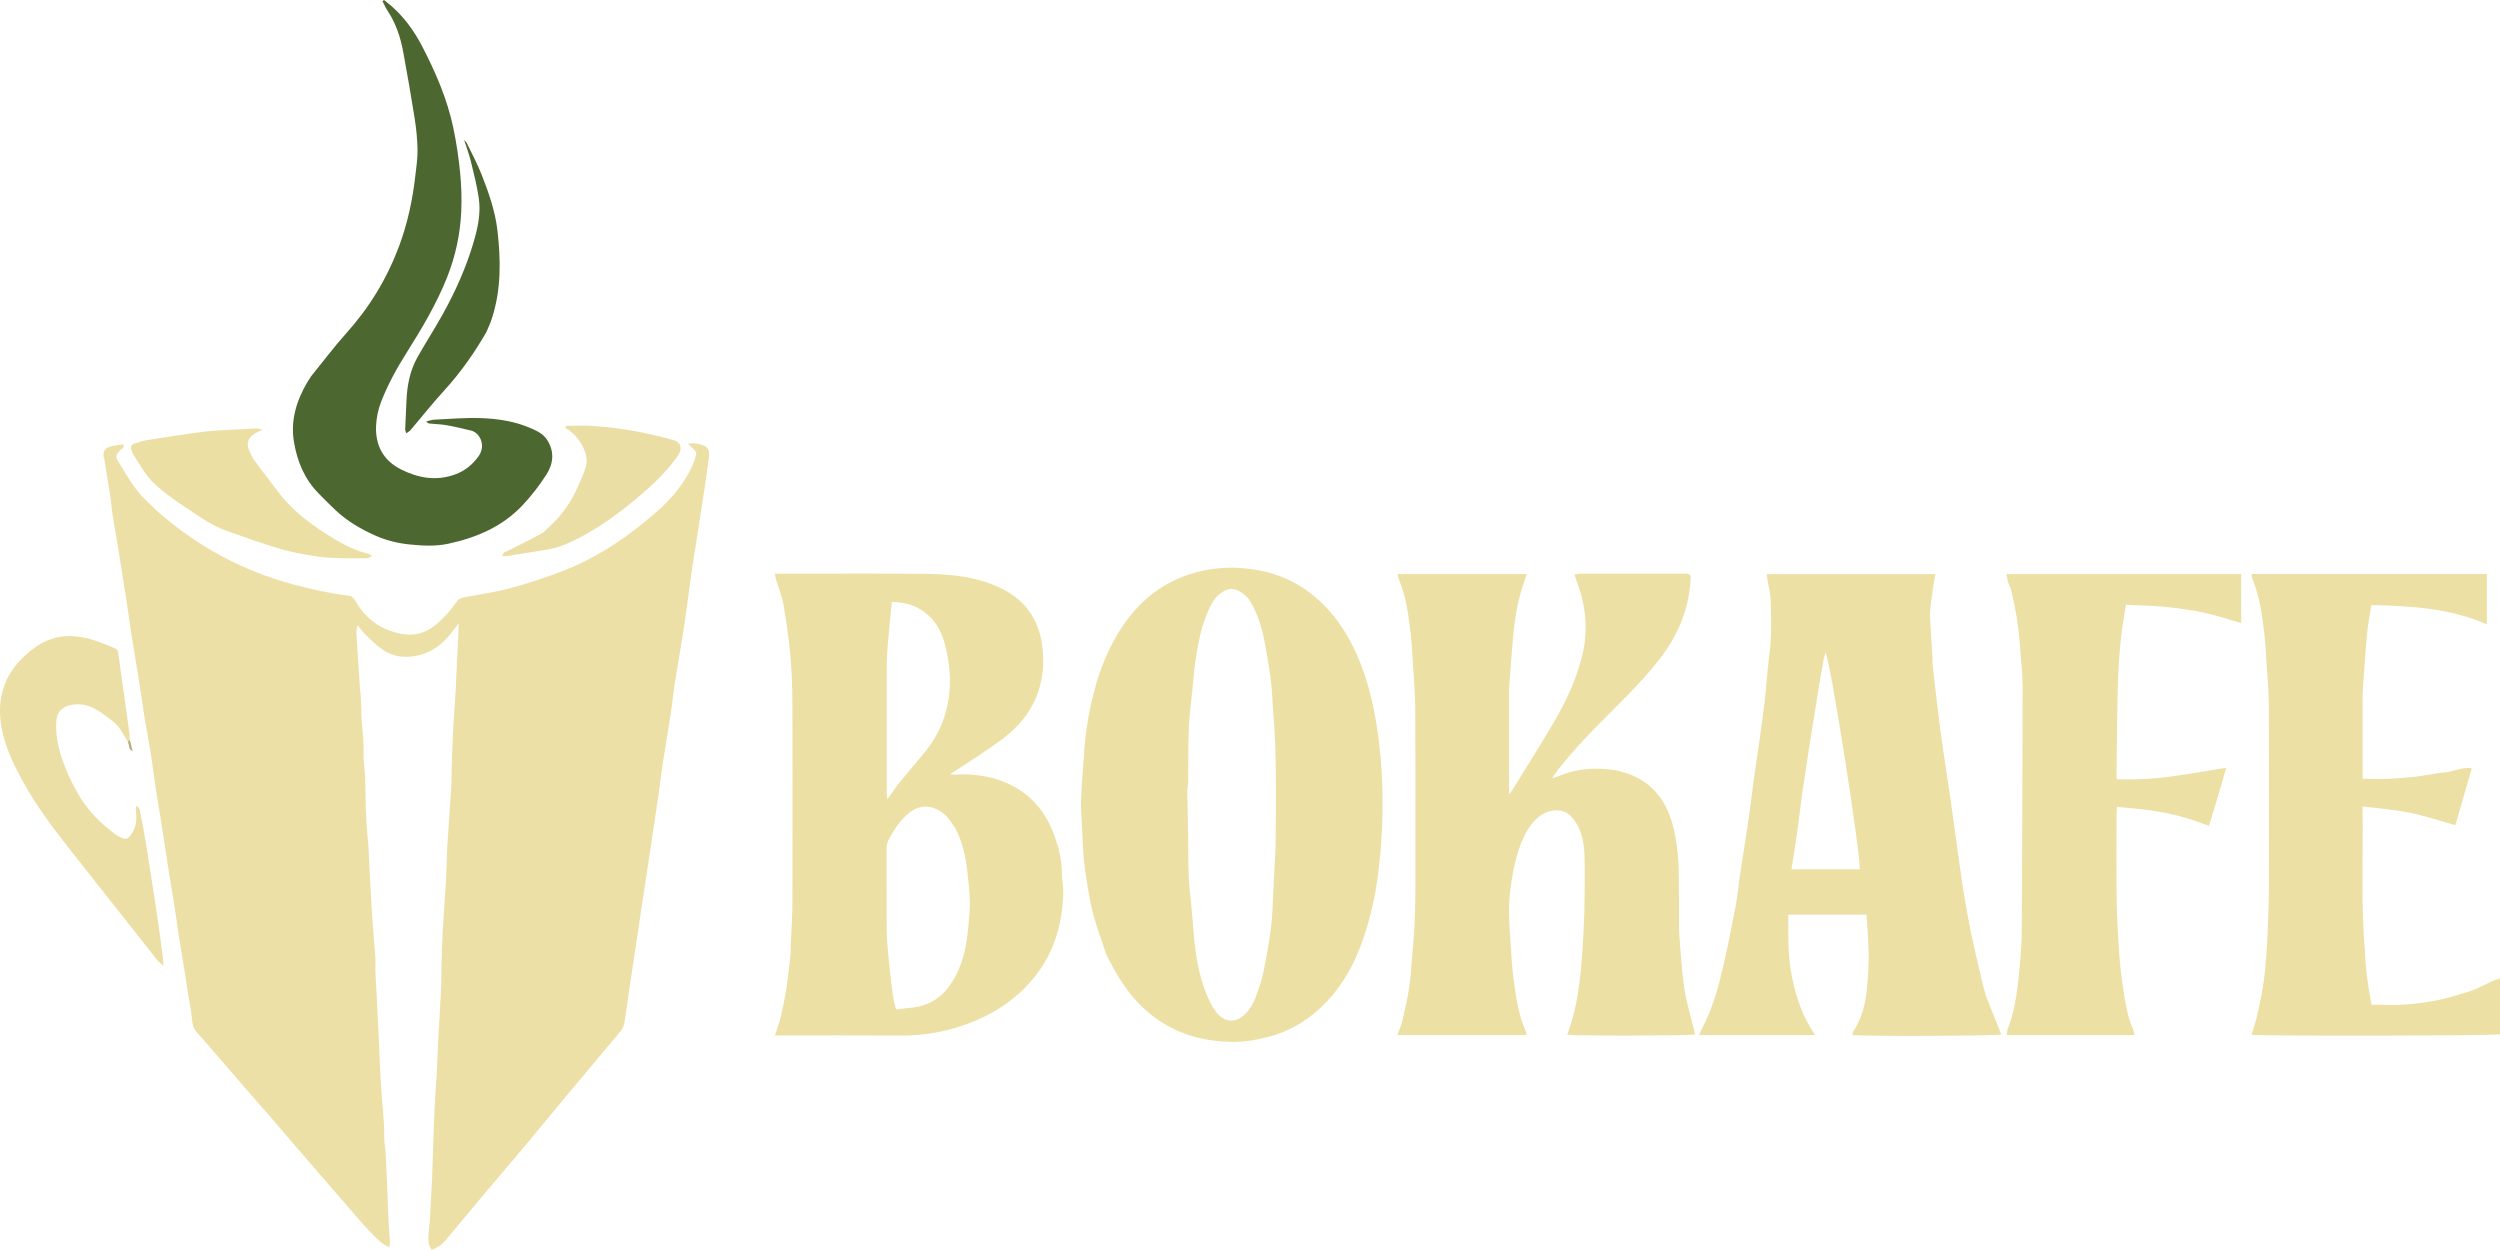 <svg width="190" height="95" viewBox="0 0 190 95" fill="none" xmlns="http://www.w3.org/2000/svg">
<path d="M27.356 52.317C27.494 53.239 27.421 54.123 27.506 55.003C27.575 55.709 27.656 56.437 27.629 57.15C27.606 57.788 27.721 58.406 27.748 59.032C27.779 59.852 27.775 60.671 27.802 61.491C27.825 62.143 27.875 62.792 27.921 63.441C27.932 63.638 27.974 63.835 27.986 64.033C28.04 65.012 28.078 65.99 28.132 66.969C28.193 68.108 28.259 69.25 28.335 70.388C28.389 71.177 28.478 71.966 28.528 72.755C28.555 73.127 28.52 73.507 28.535 73.878C28.57 74.683 28.624 75.487 28.662 76.295C28.708 77.179 28.75 78.067 28.789 78.951C28.827 79.82 28.858 80.692 28.904 81.561C28.931 82.119 28.973 82.677 29.012 83.234C29.069 84.008 29.138 84.782 29.188 85.56C29.211 85.921 29.188 86.285 29.208 86.645C29.223 86.953 29.288 87.256 29.304 87.564C29.35 88.376 29.384 89.188 29.419 89.999C29.457 90.937 29.484 91.874 29.53 92.815C29.553 93.319 29.607 93.82 29.638 94.325C29.645 94.461 29.611 94.598 29.592 94.784C29.088 94.587 28.75 94.245 28.428 93.922C27.886 93.384 27.383 92.803 26.883 92.227C25.412 90.534 23.948 88.838 22.485 87.142C21.809 86.361 21.144 85.568 20.468 84.786C19.991 84.236 19.504 83.697 19.027 83.147C18.024 81.99 17.026 80.833 16.027 79.676C15.681 79.273 15.335 78.875 14.978 78.481C14.763 78.245 14.644 78.014 14.617 77.669C14.563 76.955 14.406 76.25 14.294 75.54C14.217 75.043 14.148 74.542 14.068 74.045C13.918 73.12 13.757 72.194 13.611 71.268C13.495 70.536 13.407 69.803 13.292 69.071C13.138 68.089 12.969 67.11 12.815 66.131C12.631 64.955 12.454 63.775 12.27 62.599C12.128 61.707 11.97 60.819 11.836 59.928C11.705 59.055 11.605 58.175 11.467 57.302C11.325 56.41 11.148 55.526 11.002 54.635C10.833 53.584 10.687 52.525 10.522 51.474C10.357 50.438 10.172 49.407 10.011 48.374C9.873 47.483 9.753 46.591 9.623 45.7C9.577 45.377 9.515 45.059 9.465 44.74C9.304 43.712 9.146 42.683 8.981 41.659C8.847 40.821 8.689 39.986 8.559 39.151C8.486 38.688 8.455 38.218 8.386 37.751C8.244 36.822 8.09 35.896 7.94 34.97C7.936 34.936 7.913 34.902 7.906 34.868C7.787 34.298 7.929 34.048 8.49 33.908C8.782 33.836 9.089 33.813 9.389 33.771C9.465 34.109 9.185 34.139 9.066 34.276C8.82 34.56 8.774 34.708 8.954 35.004C9.581 36.029 10.145 37.095 11.017 37.948C11.421 38.343 11.824 38.741 12.254 39.109C15.189 41.621 18.52 43.404 22.273 44.413C23.641 44.782 25.02 45.089 26.426 45.26C26.741 45.297 26.887 45.446 27.056 45.738C27.836 47.077 28.996 47.908 30.583 48.185C31.985 48.428 32.942 47.752 33.81 46.838C34.148 46.481 34.452 46.09 34.74 45.692C34.916 45.449 35.162 45.423 35.412 45.373C36.526 45.153 37.663 45.009 38.754 44.709C40.149 44.326 41.535 43.882 42.88 43.351C45.047 42.501 46.998 41.268 48.804 39.815C49.803 39.011 50.779 38.187 51.551 37.155C52.135 36.378 52.63 35.562 52.891 34.617C52.945 34.428 52.895 34.306 52.765 34.185C52.626 34.056 52.488 33.919 52.281 33.722C52.791 33.654 53.179 33.722 53.533 33.885C53.886 34.044 53.929 34.382 53.883 34.727C53.79 35.425 53.694 36.127 53.591 36.825C53.483 37.558 53.372 38.294 53.256 39.026C53.037 40.418 52.811 41.811 52.599 43.207C52.477 44.03 52.377 44.857 52.261 45.684C52.154 46.474 52.046 47.263 51.923 48.048C51.716 49.35 51.489 50.651 51.282 51.956C51.182 52.601 51.128 53.25 51.032 53.895C50.825 55.234 50.594 56.57 50.387 57.913C50.256 58.755 50.164 59.601 50.045 60.44C49.903 61.422 49.753 62.405 49.603 63.392C49.307 65.342 49.011 67.292 48.719 69.242C48.42 71.226 48.124 73.211 47.828 75.195C47.701 76.037 47.601 76.879 47.456 77.718C47.413 77.957 47.298 78.207 47.144 78.393C45.761 80.063 44.359 81.713 42.972 83.375C41.943 84.604 40.932 85.853 39.903 87.082C38.862 88.326 37.801 89.555 36.756 90.796C35.95 91.756 35.154 92.727 34.344 93.687C34.017 94.07 33.748 94.507 33.287 94.761C33.138 94.844 32.98 94.916 32.815 95C32.465 94.507 32.554 94.017 32.592 93.539C32.611 93.285 32.654 93.035 32.669 92.784C32.734 91.627 32.792 90.466 32.853 89.309C32.853 89.271 32.853 89.237 32.853 89.199C32.903 87.727 32.942 86.258 33.003 84.786C33.049 83.701 33.138 82.616 33.195 81.527C33.237 80.749 33.253 79.968 33.295 79.186C33.36 77.919 33.449 76.656 33.51 75.388C33.545 74.698 33.537 74.007 33.556 73.317C33.579 72.501 33.595 71.689 33.641 70.873C33.71 69.591 33.814 68.309 33.887 67.022C33.941 66.062 33.948 65.099 34.006 64.139C34.09 62.727 34.206 61.32 34.29 59.912C34.325 59.332 34.313 58.748 34.332 58.167C34.363 57.203 34.398 56.243 34.448 55.28C34.494 54.396 34.574 53.512 34.624 52.624C34.67 51.789 34.701 50.955 34.74 50.124C34.774 49.361 34.813 48.602 34.851 47.84C34.855 47.718 34.851 47.597 34.851 47.388C34.605 47.707 34.417 47.961 34.217 48.208C33.426 49.194 32.411 49.809 31.136 49.911C30.372 49.972 29.626 49.775 29 49.319C28.574 49.008 28.19 48.64 27.809 48.272C27.586 48.06 27.41 47.798 27.179 47.521C27.033 47.897 27.099 48.249 27.118 48.595C27.191 49.805 27.275 51.034 27.356 52.317Z" fill="#EDE0A6"/>
<path d="M123.728 58.797C125.556 59.461 126.567 60.793 127.085 62.538C127.312 63.304 127.423 64.086 127.508 64.883C127.642 66.1 127.573 67.318 127.6 68.532C127.619 69.477 127.569 70.43 127.65 71.371C127.796 73.047 127.854 74.736 128.261 76.379C128.445 77.126 128.645 77.87 128.841 78.621C128.51 78.712 119.821 78.746 119.114 78.636C119.252 78.204 119.406 77.779 119.525 77.346C119.932 75.87 120.101 74.36 120.22 72.839C120.412 70.445 120.462 68.047 120.435 65.649C120.424 64.727 120.401 63.786 119.997 62.929C119.832 62.576 119.594 62.231 119.314 61.961C118.699 61.365 117.593 61.517 116.897 62.117C116.225 62.701 115.841 63.456 115.537 64.264C115.122 65.376 114.923 66.533 114.777 67.705C114.631 68.885 114.688 70.061 114.773 71.238C114.85 72.304 114.892 73.378 115.034 74.432C115.218 75.775 115.395 77.126 115.96 78.382C115.994 78.458 115.991 78.553 116.01 78.663C112.744 78.663 109.506 78.663 106.198 78.663C106.336 78.283 106.49 77.953 106.571 77.608C106.774 76.728 106.986 75.844 107.112 74.952C107.251 73.966 107.289 72.968 107.385 71.974C107.62 69.527 107.566 67.072 107.566 64.617C107.57 61.009 107.581 57.401 107.558 53.796C107.55 52.673 107.451 51.55 107.381 50.431C107.339 49.725 107.308 49.016 107.228 48.314C107.063 46.857 106.886 45.4 106.313 44.026C106.267 43.916 106.256 43.791 106.217 43.628C109.498 43.628 112.733 43.628 116.029 43.628C115.902 44.011 115.779 44.383 115.664 44.751C115.291 45.95 115.103 47.187 114.992 48.431C114.876 49.729 114.788 51.034 114.688 52.332C114.681 52.442 114.688 52.552 114.688 52.658C114.688 55.045 114.688 57.431 114.688 59.818C114.688 59.958 114.688 60.102 114.688 60.364C114.815 60.205 114.876 60.14 114.926 60.064C115.975 58.357 117.047 56.661 118.065 54.938C119.01 53.337 119.794 51.664 120.243 49.847C120.704 47.969 120.547 46.144 119.89 44.345C119.817 44.144 119.748 43.939 119.655 43.674C119.825 43.639 119.955 43.594 120.09 43.594C122.744 43.59 125.403 43.59 128.057 43.594C128.434 43.594 128.507 43.685 128.487 44.049C128.361 46.151 127.638 48.033 126.394 49.733C125.234 51.315 123.847 52.692 122.464 54.077C121.042 55.5 119.632 56.934 118.392 58.52C118.257 58.691 118.142 58.877 117.965 59.127C118.146 59.081 118.261 59.074 118.361 59.028C119.782 58.398 121.265 58.304 122.786 58.535C123.09 58.592 123.386 58.706 123.728 58.797Z" fill="#EDE0A5"/>
<path d="M76.187 44.759C78.131 45.764 79.068 47.346 79.249 49.444C79.341 50.507 79.253 51.531 78.919 52.533C78.4 54.092 77.378 55.295 76.068 56.255C74.996 57.044 73.859 57.75 72.749 58.493C72.599 58.596 72.442 58.687 72.2 58.842C72.38 58.858 72.469 58.873 72.553 58.869C73.851 58.804 75.123 58.937 76.337 59.434C78.081 60.148 79.268 61.403 79.979 63.111C80.421 64.169 80.697 65.266 80.709 66.423C80.713 66.912 80.82 67.402 80.809 67.888C80.736 70.388 80.025 72.672 78.338 74.592C77.021 76.094 75.38 77.138 73.502 77.824C71.85 78.427 70.148 78.72 68.381 78.704C65.43 78.682 62.48 78.697 59.53 78.697C59.33 78.697 59.13 78.697 58.892 78.697C59.057 78.185 59.23 77.733 59.342 77.263C59.503 76.58 59.645 75.889 59.753 75.195C59.883 74.356 59.979 73.514 60.071 72.672C60.106 72.349 60.087 72.019 60.102 71.689C60.141 70.672 60.221 69.659 60.221 68.642C60.233 63.577 60.237 58.516 60.221 53.451C60.217 52.237 60.175 51.015 60.068 49.805C59.952 48.53 59.772 47.255 59.549 45.992C59.426 45.305 59.157 44.645 58.957 43.97C58.927 43.871 58.919 43.765 58.888 43.602C59.103 43.602 59.284 43.602 59.461 43.602C63.149 43.602 66.84 43.564 70.528 43.617C72.461 43.647 74.382 43.86 76.187 44.759ZM72.595 62.917C72.342 62.587 72.134 62.2 71.827 61.931C70.959 61.176 69.991 61.07 69.084 61.787C68.423 62.31 67.997 63.005 67.586 63.718C67.432 63.983 67.378 64.249 67.382 64.545C67.39 66.275 67.382 68.001 67.386 69.731C67.39 70.384 67.382 71.04 67.432 71.693C67.505 72.645 67.616 73.598 67.72 74.55C67.797 75.263 67.878 75.977 68.108 76.724C68.508 76.675 68.884 76.621 69.264 76.584C70.982 76.42 72.031 75.415 72.741 73.943C73.452 72.467 73.571 70.881 73.686 69.299C73.763 68.267 73.625 67.235 73.513 66.21C73.398 65.084 73.145 64.002 72.595 62.917ZM68.266 59.586C68.93 58.785 69.599 57.989 70.263 57.188C71.466 55.739 72.092 54.062 72.18 52.203C72.23 51.133 72.103 50.067 71.831 49.031C71.6 48.162 71.22 47.361 70.528 46.739C69.76 46.045 68.842 45.764 67.778 45.753C67.659 47.02 67.524 48.238 67.436 49.46C67.386 50.131 67.394 50.807 67.394 51.478C67.39 54.43 67.39 57.382 67.394 60.334C67.394 60.444 67.417 60.557 67.44 60.747C67.732 60.326 67.974 59.988 68.266 59.586Z" fill="#EDE0A5"/>
<path d="M84.066 72.505C83.736 71.526 83.398 70.589 83.129 69.637C82.929 68.927 82.799 68.199 82.672 67.474C82.545 66.727 82.43 65.975 82.365 65.224C82.288 64.359 82.269 63.486 82.226 62.614C82.199 62.033 82.142 61.453 82.161 60.876C82.192 59.897 82.265 58.922 82.338 57.947C82.399 57.116 82.449 56.285 82.568 55.462C82.922 53.015 83.544 50.647 84.773 48.469C85.933 46.413 87.524 44.8 89.756 43.882C91.281 43.256 92.887 43.051 94.512 43.184C96.314 43.332 97.992 43.894 99.456 44.979C100.616 45.84 101.546 46.914 102.287 48.147C103.555 50.268 104.208 52.594 104.608 55.007C105 57.378 105.119 59.768 105.061 62.162C105.03 63.521 104.927 64.871 104.761 66.226C104.55 67.979 104.177 69.686 103.605 71.352C102.898 73.408 101.842 75.267 100.198 76.739C99.099 77.726 97.827 78.435 96.375 78.811C95.499 79.038 94.608 79.19 93.717 79.183C91.684 79.164 89.771 78.704 88.058 77.54C86.383 76.401 85.254 74.838 84.355 73.082C84.251 72.907 84.17 72.725 84.066 72.505ZM90.232 60.094C90.255 61.274 90.286 62.458 90.301 63.638C90.321 65.038 90.278 66.434 90.44 67.831C90.586 69.086 90.655 70.354 90.785 71.613C90.904 72.763 91.116 73.905 91.485 75.001C91.704 75.646 91.984 76.307 92.384 76.853C93.067 77.794 94.028 77.813 94.819 76.864C95.073 76.561 95.276 76.197 95.415 75.829C95.657 75.187 95.883 74.535 96.022 73.867C96.256 72.736 96.452 71.594 96.602 70.448C96.709 69.64 96.717 68.821 96.759 68.005C96.825 66.791 96.886 65.577 96.94 64.363C96.959 63.964 96.951 63.562 96.955 63.16C96.963 61.885 96.986 60.611 96.971 59.336C96.951 57.575 96.917 55.815 96.759 54.058C96.69 53.299 96.694 52.533 96.598 51.778C96.463 50.738 96.279 49.706 96.091 48.674C95.933 47.817 95.668 46.99 95.292 46.2C95.077 45.757 94.819 45.328 94.389 45.051C93.805 44.679 93.421 44.634 92.818 45.051C92.426 45.32 92.176 45.696 91.972 46.109C91.335 47.392 91.074 48.773 90.862 50.169C90.755 50.882 90.705 51.607 90.632 52.324C90.532 53.333 90.39 54.339 90.351 55.348C90.294 56.729 90.317 58.114 90.301 59.499C90.298 59.67 90.267 59.829 90.232 60.094Z" fill="#EDE0A5"/>
<path d="M150.923 75.669C151.33 76.678 151.714 77.65 152.102 78.621C151.783 78.723 141.972 78.776 140.785 78.663C140.808 78.56 140.804 78.446 140.854 78.367C141.541 77.358 141.78 76.208 141.895 75.035C141.979 74.189 142.029 73.332 142.018 72.482C142.006 71.507 141.914 70.528 141.856 69.515C139.882 69.515 137.923 69.515 135.91 69.515C135.913 71.109 135.867 72.687 136.194 74.269C136.516 75.825 136.997 77.293 137.953 78.666C134.968 78.666 132.076 78.666 129.125 78.666C129.306 78.283 129.463 77.946 129.625 77.608C130.232 76.341 130.6 74.998 130.915 73.643C131.28 72.076 131.599 70.502 131.899 68.923C132.072 68.001 132.149 67.06 132.291 66.135C132.487 64.829 132.709 63.532 132.898 62.227C133.04 61.244 133.147 60.258 133.286 59.271C133.432 58.197 133.601 57.131 133.751 56.057C133.885 55.09 134.023 54.126 134.131 53.155C134.258 52.005 134.327 50.848 134.477 49.703C134.661 48.306 134.607 46.91 134.565 45.51C134.55 45.062 134.415 44.622 134.342 44.178C134.315 44.008 134.3 43.837 134.273 43.632C138.564 43.632 142.801 43.632 147.085 43.632C147.054 43.803 147.027 43.954 147.004 44.106C146.92 44.656 146.824 45.206 146.758 45.76C146.712 46.136 146.67 46.519 146.685 46.899C146.724 47.84 146.801 48.781 146.858 49.718C146.874 49.991 146.851 50.264 146.881 50.537C147.031 51.899 147.189 53.265 147.358 54.627C147.481 55.614 147.623 56.596 147.765 57.579C147.903 58.543 148.061 59.503 148.199 60.466C148.364 61.608 148.518 62.754 148.679 63.896C148.86 65.182 149.025 66.472 149.229 67.755C149.409 68.893 149.617 70.031 149.855 71.158C150.12 72.425 150.435 73.685 150.727 74.948C150.784 75.176 150.846 75.4 150.923 75.669ZM136.962 60.322C136.828 61.381 136.701 62.443 136.551 63.498C136.432 64.348 136.286 65.194 136.148 66.062C137.919 66.062 139.632 66.062 141.338 66.062C141.422 64.951 139.125 50.309 138.741 49.585C138.687 49.786 138.629 49.953 138.599 50.124C138.468 50.852 138.337 51.581 138.218 52.309C137.961 53.895 137.704 55.481 137.454 57.071C137.296 58.121 137.15 59.176 136.962 60.322Z" fill="#EDE0A5"/>
<path d="M179.743 72.372C179.774 73.73 179.992 75.013 180.231 76.356C181.099 76.356 181.944 76.401 182.782 76.344C183.619 76.288 184.46 76.178 185.282 76.007C186.085 75.844 186.869 75.582 187.66 75.35C188.456 75.115 189.143 74.603 190 74.353C190 75.836 190 77.225 190 78.606C189.574 78.72 171.783 78.75 171.111 78.644C171.237 78.23 171.391 77.828 171.487 77.411C171.671 76.603 171.864 75.794 171.986 74.975C172.221 73.415 172.305 71.841 172.363 70.266C172.394 69.413 172.432 68.559 172.436 67.705C172.444 62.97 172.451 58.231 172.432 53.496C172.428 52.465 172.321 51.433 172.255 50.401C172.209 49.695 172.182 48.985 172.102 48.283C171.933 46.849 171.764 45.411 171.203 44.057C171.168 43.973 171.145 43.886 171.13 43.799C171.122 43.75 171.137 43.693 171.145 43.624C177.088 43.624 183.024 43.624 189.001 43.624C189.001 44.873 189.001 46.109 189.001 47.449C186.185 46.223 183.25 46.056 180.223 45.98C180.112 46.705 179.966 47.411 179.9 48.12C179.766 49.581 179.67 51.046 179.566 52.51C179.547 52.798 179.562 53.094 179.562 53.383C179.562 55.132 179.562 56.881 179.562 58.63C179.562 58.808 179.562 58.99 179.562 59.191C180.284 59.191 180.976 59.214 181.667 59.184C182.363 59.154 183.058 59.093 183.75 59.009C184.422 58.926 185.087 58.755 185.763 58.706C186.443 58.657 187.08 58.277 187.856 58.391C187.426 59.878 187.015 61.297 186.608 62.712C185.421 62.382 184.295 61.999 183.143 61.768C181.979 61.532 180.784 61.449 179.551 61.293C179.624 65.012 179.405 68.669 179.743 72.372Z" fill="#EDE0A5"/>
<path d="M153.508 73.423C153.558 72.611 153.643 71.852 153.65 71.094C153.685 64.795 153.716 58.493 153.719 52.195C153.719 51.148 153.585 50.097 153.516 49.05C153.42 47.623 153.182 46.219 152.84 44.835C152.79 44.626 152.671 44.432 152.609 44.228C152.555 44.042 152.536 43.848 152.494 43.628C158.46 43.628 164.372 43.628 170.331 43.628C170.331 44.88 170.331 46.106 170.331 47.358C169.386 47.088 168.46 46.77 167.511 46.565C166.547 46.356 165.559 46.223 164.576 46.125C163.592 46.026 162.601 46.015 161.572 45.962C161.476 46.553 161.38 47.1 161.303 47.646C161.057 49.407 160.969 51.178 160.934 52.954C160.896 54.953 160.88 56.953 160.857 58.956C160.857 59.028 160.869 59.097 160.876 59.226C162.279 59.267 163.665 59.199 165.045 59.009C166.397 58.823 167.745 58.584 169.19 58.349C168.783 59.863 168.322 61.274 167.887 62.762C167.127 62.508 166.401 62.219 165.652 62.026C164.876 61.825 164.077 61.688 163.281 61.57C162.501 61.456 161.714 61.407 160.896 61.328C160.884 61.472 160.861 61.608 160.861 61.745C160.857 63.949 160.838 66.154 160.869 68.358C160.888 69.716 160.961 71.078 161.057 72.433C161.126 73.404 161.234 74.375 161.391 75.335C161.549 76.31 161.695 77.297 162.11 78.215C162.167 78.34 162.175 78.488 162.213 78.663C158.963 78.663 155.763 78.663 152.513 78.663C152.54 78.484 152.536 78.317 152.594 78.177C153.082 76.94 153.27 75.639 153.412 74.33C153.427 74.049 153.47 73.764 153.508 73.423Z" fill="#EDE0A5"/>
<path d="M23.649 28.592C24.548 27.484 25.381 26.369 26.307 25.337C28.07 23.379 29.404 21.182 30.322 18.731C30.963 17.017 31.347 15.245 31.555 13.431C31.636 12.748 31.743 12.058 31.732 11.371C31.72 10.574 31.636 9.774 31.513 8.988C31.251 7.319 30.956 5.653 30.652 3.991C30.448 2.857 30.091 1.772 29.442 0.797C29.296 0.577 29.192 0.326 29.069 0.091C29.108 0.061 29.146 0.03 29.181 0C29.354 0.14 29.534 0.273 29.703 0.417C30.713 1.294 31.478 2.349 32.089 3.528C33.107 5.494 33.983 7.516 34.444 9.682C34.686 10.817 34.855 11.974 34.97 13.127C35.066 14.103 35.101 15.089 35.055 16.068C34.978 17.783 34.624 19.448 33.987 21.057C33.18 23.083 32.074 24.95 30.913 26.786C30.149 27.993 29.465 29.241 28.954 30.565C28.735 31.134 28.608 31.764 28.581 32.371C28.52 33.839 29.119 34.993 30.479 35.676C31.789 36.336 33.141 36.579 34.586 36.059C35.358 35.782 35.946 35.277 36.38 34.659C36.941 33.862 36.487 32.887 35.788 32.72C35.181 32.576 34.574 32.428 33.96 32.318C33.526 32.242 33.084 32.234 32.642 32.189C32.561 32.181 32.481 32.143 32.404 32.022C32.611 31.977 32.815 31.901 33.022 31.893C34.179 31.84 35.343 31.738 36.499 31.775C37.824 31.817 39.142 32.014 40.371 32.557C40.825 32.758 41.27 32.963 41.562 33.403C42.162 34.31 42.066 35.232 41.52 36.078C40.998 36.886 40.402 37.664 39.741 38.37C38.212 40.009 36.238 40.858 34.067 41.325C33.099 41.534 32.135 41.477 31.159 41.382C30.249 41.291 29.369 41.075 28.551 40.714C27.456 40.232 26.422 39.629 25.539 38.81C25.082 38.385 24.644 37.941 24.21 37.497C23.145 36.412 22.596 35.084 22.346 33.616C22.062 31.954 22.531 30.451 23.364 29.032C23.445 28.899 23.537 28.763 23.649 28.592Z" fill="#4C6730"/>
<path d="M9.727 56.395C9.369 55.849 9.12 55.227 8.57 54.817C7.81 54.252 7.091 53.588 6.073 53.531C5.75 53.512 5.405 53.553 5.105 53.663C4.586 53.857 4.314 54.233 4.279 54.828C4.191 56.312 4.652 57.655 5.232 58.979C5.393 59.347 5.585 59.7 5.774 60.053C6.5 61.411 7.533 62.504 8.774 63.414C8.889 63.502 9.024 63.566 9.154 63.63C9.542 63.824 9.727 63.779 9.976 63.414C10.326 62.913 10.41 62.356 10.341 61.76C10.322 61.612 10.322 61.464 10.314 61.316C10.36 61.301 10.403 61.286 10.449 61.274C10.506 61.362 10.602 61.441 10.622 61.532C10.779 62.348 10.941 63.164 11.071 63.987C11.359 65.774 11.64 67.561 11.912 69.352C12.082 70.479 12.224 71.609 12.377 72.736C12.4 72.915 12.404 73.097 12.423 73.423C12.201 73.207 12.047 73.089 11.932 72.941C9.761 70.198 7.594 67.447 5.424 64.704C4.099 63.027 2.812 61.324 1.774 59.453C1.067 58.178 0.426 56.87 0.142 55.424C-0.258 53.383 0.169 51.539 1.667 50.048C3.303 48.42 4.978 47.87 7.51 48.777C7.906 48.917 8.29 49.092 8.682 49.247C8.843 49.312 8.954 49.395 8.981 49.592C9.266 51.672 9.558 53.747 9.85 55.826C9.861 55.898 9.857 55.97 9.853 56.126C9.807 56.274 9.765 56.334 9.727 56.395Z" fill="#ECDFA5"/>
<path d="M13.549 38.195C12.589 37.489 11.628 36.84 10.971 35.865C10.668 35.414 10.383 34.951 10.099 34.484C10.042 34.393 10.015 34.283 9.984 34.177C9.915 33.953 9.972 33.786 10.218 33.714C10.518 33.627 10.81 33.505 11.117 33.456C12.639 33.221 14.156 32.978 15.685 32.788C16.557 32.682 17.441 32.678 18.32 32.625C18.704 32.602 19.089 32.576 19.473 32.561C19.588 32.557 19.707 32.602 19.945 32.648C19.73 32.758 19.627 32.815 19.523 32.864C19.062 33.069 18.639 33.525 18.92 34.188C19.031 34.454 19.142 34.731 19.311 34.962C19.903 35.771 20.518 36.56 21.121 37.36C22.297 38.92 23.849 40.028 25.508 41.022C26.284 41.488 27.091 41.864 27.971 42.08C28.055 42.099 28.132 42.156 28.282 42.228C28.128 42.315 28.028 42.422 27.928 42.425C27.195 42.437 26.461 42.444 25.731 42.418C25.143 42.399 24.552 42.372 23.975 42.277C23.088 42.13 22.197 41.981 21.34 41.727C19.972 41.321 18.62 40.847 17.275 40.365C16.215 39.986 15.278 39.375 14.367 38.73C14.106 38.552 13.841 38.389 13.549 38.195Z" fill="#ECDFA4"/>
<path d="M41.705 40.077C42.692 39.181 43.414 38.15 43.925 36.973C44.125 36.511 44.336 36.048 44.493 35.573C44.678 35.023 44.559 34.481 44.309 33.976C44.056 33.464 43.694 33.028 43.233 32.682C43.149 32.618 43.045 32.572 42.953 32.519C42.98 32.466 43.003 32.417 43.03 32.364C43.606 32.36 44.182 32.329 44.759 32.356C45.435 32.39 46.111 32.447 46.783 32.538C48.278 32.735 49.753 33.035 51.201 33.452C51.67 33.589 51.858 33.995 51.631 34.428C51.505 34.666 51.339 34.89 51.17 35.107C50.248 36.294 49.119 37.281 47.959 38.229C46.756 39.212 45.489 40.1 44.109 40.828C43.283 41.264 42.438 41.644 41.497 41.784C40.521 41.932 39.549 42.103 38.574 42.258C38.455 42.277 38.328 42.262 38.174 42.262C38.212 41.97 38.424 41.947 38.597 41.86C39.461 41.431 40.322 40.995 41.174 40.54C41.366 40.43 41.509 40.248 41.705 40.077Z" fill="#EBDEA4"/>
<path d="M36.972 25.227C36.046 26.832 35.012 28.304 33.783 29.651C32.884 30.633 32.058 31.677 31.198 32.69C31.125 32.773 31.017 32.826 30.871 32.933C30.833 32.777 30.79 32.697 30.794 32.614C30.821 31.908 30.863 31.199 30.89 30.493C30.936 29.317 31.148 28.179 31.732 27.143C32.339 26.061 33.015 25.018 33.618 23.937C34.597 22.18 35.419 20.355 35.988 18.424C36.315 17.312 36.557 16.189 36.384 15.04C36.249 14.125 36.023 13.222 35.8 12.323C35.665 11.769 35.466 11.23 35.274 10.631C35.362 10.737 35.439 10.798 35.477 10.878C35.858 11.663 36.276 12.437 36.595 13.249C37.141 14.638 37.64 16.053 37.809 17.544C38.066 19.779 38.093 22.006 37.39 24.183C37.287 24.521 37.125 24.851 36.972 25.227Z" fill="#4C662F"/>
<path d="M9.727 56.433C9.765 56.334 9.807 56.274 9.853 56.179C9.93 56.441 9.999 56.737 10.08 57.097C9.746 56.942 9.85 56.653 9.727 56.433Z" fill="#B4AD7D"/>
</svg>
